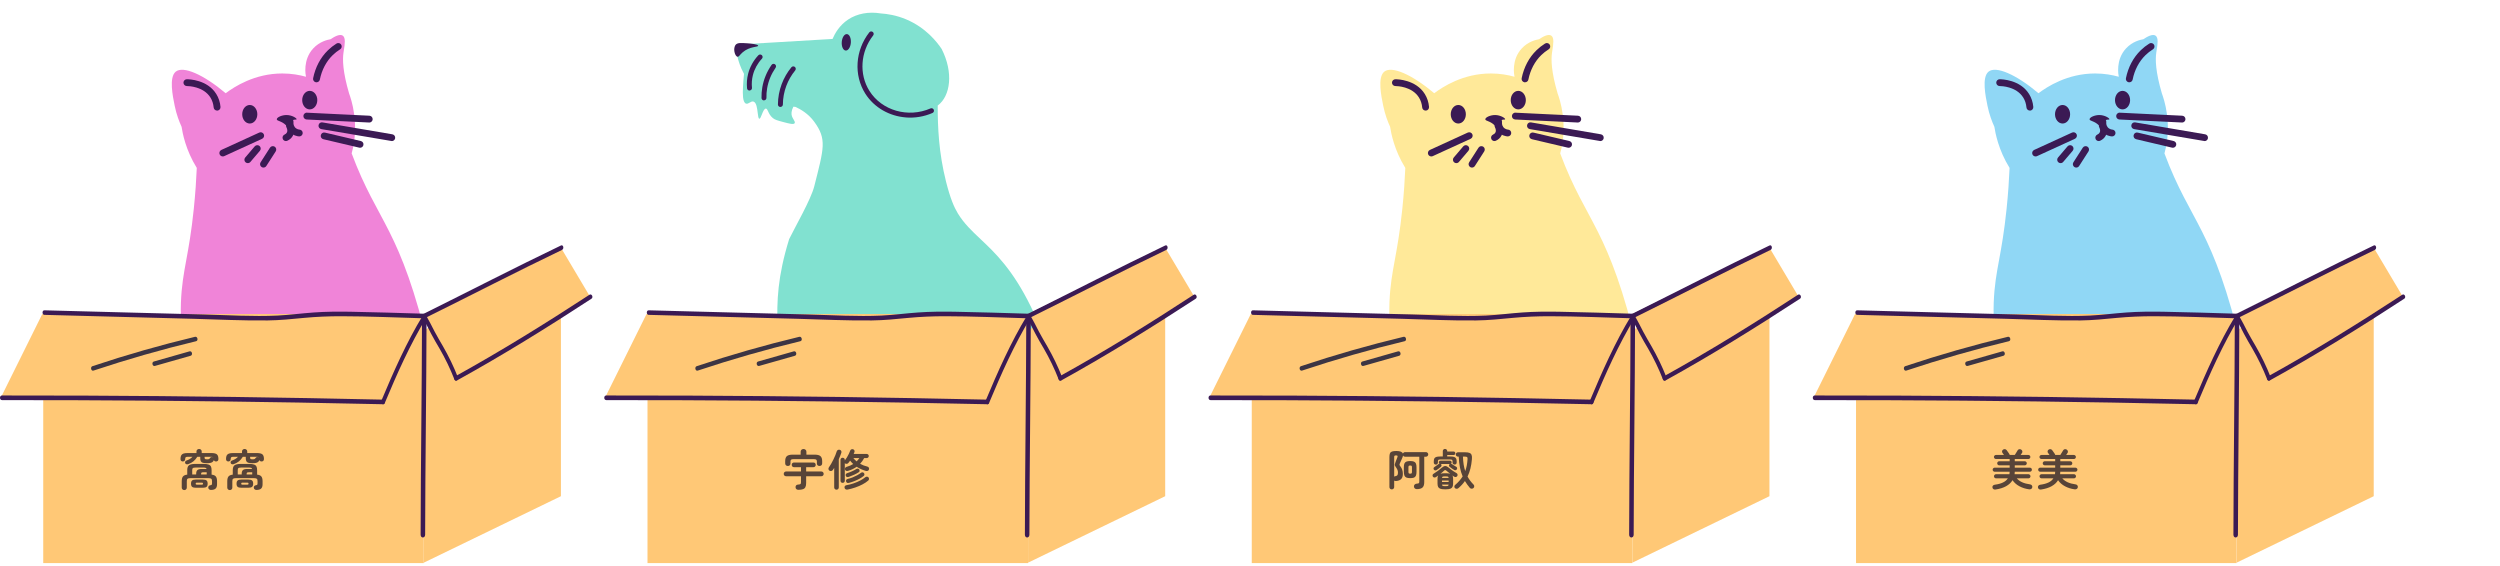 <svg width="844" height="191" viewBox="0 0 844 191" fill="none" xmlns="http://www.w3.org/2000/svg">
<path d="M95.302 24.804C85.952 24.804 79.082 29.304 76.192 31.474C68.692 25.144 61.802 22.124 59.302 24.214C57.012 26.134 58.302 32.444 58.972 35.694C59.582 38.704 60.532 41.124 61.302 42.804C61.625 44.915 62.676 50.63 66.434 56.691C66.263 60.681 65.959 65.353 65.422 70.533C64.618 78.322 63.691 83.384 62.895 87.73C62.019 92.512 61.302 96.427 61.082 102.153C60.829 108.772 61.625 112.729 62.74 118.276C63.521 122.157 64.458 126.818 65.302 133.713H144.952V118.276C135.002 76.313 127.684 75.788 118.72 51.789C121.468 41.788 118.541 33.419 117.862 31.584C115.702 24.214 115.602 20.114 115.972 17.694C116.008 17.456 116.047 17.212 116.086 16.963C116.403 14.97 116.76 12.726 115.702 12.024C114.732 11.384 112.992 12.304 111.592 13.244C110.592 13.414 107.902 14.014 105.742 16.354C102.172 20.214 103.182 25.374 103.302 25.914C101.112 25.304 98.412 24.804 95.302 24.804Z" fill="#F084D8"/>
<path d="M86.872 38.573C86.872 40.303 85.732 41.703 84.322 41.703C82.912 41.703 81.772 40.303 81.772 38.573C81.772 36.843 82.912 35.443 84.322 35.443C85.732 35.443 86.872 36.843 86.872 38.573Z" fill="#3B1A54"/>
<path d="M107.122 33.803C107.122 35.533 105.982 36.933 104.572 36.933C103.162 36.933 102.022 35.533 102.022 33.803C102.022 32.073 103.162 30.673 104.572 30.673C105.982 30.673 107.122 32.073 107.122 33.803Z" fill="#3B1A54"/>
<path d="M100.122 40.273C100.062 40.493 99.382 40.213 98.842 40.623C97.732 41.443 98.592 43.993 98.122 44.133C97.832 44.223 97.522 43.243 96.562 42.293C95.032 40.773 93.462 40.893 93.442 40.273C93.422 39.613 95.162 38.813 96.792 38.833C98.622 38.863 100.232 39.923 100.142 40.273H100.122Z" fill="#3B1A54"/>
<path d="M96.532 47.623C96.092 47.623 95.672 47.373 95.482 46.943C95.222 46.363 95.482 45.683 96.072 45.423C96.322 45.313 96.652 45.103 96.852 44.723C97.252 43.963 96.732 43.073 96.732 43.063C96.412 42.523 96.572 41.813 97.102 41.483C97.642 41.153 98.322 41.303 98.672 41.823C99.112 42.503 99.722 44.203 98.892 45.783C98.492 46.543 97.842 47.143 97.002 47.513C96.852 47.583 96.692 47.613 96.532 47.613V47.623Z" fill="#3B1A54"/>
<path d="M101.042 46.063C100.492 46.033 98.852 45.813 97.702 44.333C96.622 42.933 96.742 41.393 96.802 40.953C96.892 40.323 97.472 39.883 98.102 39.973C98.732 40.063 99.172 40.643 99.082 41.273C99.062 41.423 98.982 42.223 99.522 42.913C100.102 43.653 100.952 43.743 101.122 43.753C101.752 43.793 102.242 44.343 102.192 44.973C102.152 45.583 101.652 46.053 101.042 46.053V46.063Z" fill="#3B1A54"/>
<path d="M73.282 37.333C72.692 37.333 72.182 36.883 72.132 36.283C72.022 35.053 71.662 33.933 71.052 32.943C68.702 29.163 63.642 29.053 63.082 29.053C62.452 29.053 61.932 28.533 61.932 27.903C61.932 27.273 62.452 26.753 63.082 26.753C63.782 26.753 70.002 26.893 73.012 31.733C73.822 33.033 74.302 34.493 74.442 36.093C74.492 36.723 74.032 37.283 73.392 37.343C73.362 37.343 73.322 37.343 73.292 37.343L73.282 37.333Z" fill="#3B1A54"/>
<path d="M106.842 27.793C106.762 27.793 106.692 27.793 106.612 27.773C105.992 27.643 105.582 27.033 105.712 26.413C106.472 22.673 108.202 19.403 110.732 16.953C111.592 16.113 112.562 15.353 113.602 14.703C114.142 14.373 114.852 14.533 115.192 15.073C115.522 15.613 115.362 16.323 114.822 16.653C113.922 17.213 113.082 17.863 112.342 18.593C110.152 20.723 108.642 23.583 107.982 26.863C107.872 27.413 107.392 27.783 106.852 27.783L106.842 27.793Z" fill="#3B1A54"/>
<path d="M75.212 52.813C74.772 52.813 74.362 52.563 74.162 52.143C73.892 51.563 74.162 50.883 74.732 50.613L87.532 44.753C88.112 44.493 88.792 44.743 89.062 45.323C89.332 45.903 89.062 46.583 88.492 46.853L75.692 52.713C75.532 52.783 75.372 52.813 75.212 52.813Z" fill="#3B1A54"/>
<path d="M83.662 55.073C83.392 55.073 83.132 54.983 82.912 54.803C82.422 54.393 82.372 53.663 82.782 53.183L85.992 49.413C86.412 48.923 87.142 48.873 87.612 49.283C88.102 49.693 88.152 50.423 87.742 50.903L84.532 54.673C84.302 54.943 83.982 55.073 83.652 55.073H83.662Z" fill="#3B1A54"/>
<path d="M88.942 56.573C88.722 56.573 88.512 56.513 88.322 56.393C87.782 56.053 87.632 55.333 87.972 54.803L91.142 49.863C91.492 49.323 92.212 49.173 92.732 49.513C93.272 49.853 93.422 50.573 93.082 51.103L89.912 56.043C89.692 56.383 89.322 56.573 88.942 56.573Z" fill="#3B1A54"/>
<path d="M124.662 41.363C124.612 41.363 103.522 40.343 103.522 40.343C102.882 40.313 102.392 39.773 102.422 39.133C102.452 38.503 103.022 37.983 103.632 38.043L124.712 39.063C125.352 39.093 125.842 39.633 125.812 40.273C125.782 40.893 125.272 41.373 124.662 41.373V41.363Z" fill="#3B1A54"/>
<path d="M132.272 47.623C132.082 47.603 108.482 43.593 108.482 43.593C107.852 43.483 107.432 42.893 107.542 42.263C107.642 41.633 108.212 41.203 108.872 41.323L132.462 45.343C133.092 45.453 133.512 46.043 133.402 46.673C133.312 47.233 132.822 47.633 132.272 47.633V47.623Z" fill="#3B1A54"/>
<path d="M121.562 49.883C121.472 49.883 121.382 49.883 121.302 49.853L109.172 47.003C108.552 46.863 108.162 46.233 108.312 45.623C108.452 45.003 109.082 44.603 109.692 44.763L121.822 47.613C122.442 47.753 122.832 48.373 122.682 48.993C122.562 49.523 122.082 49.883 121.562 49.883Z" fill="#3B1A54"/>
<path d="M143.064 106.059H14.595V190.102H143.064V106.059Z" fill="#FFC876"/>
<path d="M143.077 189.956L189.369 167.517V88.994L143.077 111.433V189.956Z" fill="#FFC876"/>
<path d="M128.972 134.5H0.144L14.249 106.059H143.077L128.972 134.5Z" fill="#FFC876"/>
<path d="M143.077 106.06L153.331 127.394L199.38 100.461L189.369 83.621L143.077 106.06Z" fill="#FFC876"/>
<path d="M15.019 106.298C31.793 106.746 48.58 107.179 65.354 107.627C73.683 107.851 82.038 108.284 90.368 108.18C94.5 108.135 98.594 107.702 102.701 107.314C106.834 106.925 110.966 106.761 115.112 106.761C124.468 106.776 133.836 107.194 143.192 107.463C144.052 107.493 144.052 105.94 143.192 105.91C134.85 105.671 126.521 105.373 118.179 105.238C114.098 105.179 110.004 105.194 105.922 105.492C101.828 105.776 97.76 106.328 93.666 106.537C85.35 106.94 76.982 106.373 68.678 106.164C60.246 105.94 51.827 105.716 43.395 105.507C33.936 105.253 24.465 105.014 15.006 104.761C14.146 104.731 14.146 106.283 15.006 106.313L15.019 106.298Z" fill="#3B1A54"/>
<path d="M143.539 107.358C158.953 99.73 174.251 91.802 189.741 84.367C190.524 83.994 190.178 82.486 189.382 82.874C173.789 90.354 158.375 98.326 142.859 106.015C142.076 106.403 142.756 107.747 143.526 107.358H143.539Z" fill="#3B1A54"/>
<path d="M142.718 107.329C143.744 109.091 144.655 110.927 145.592 112.748C146.465 114.435 147.44 116.048 148.39 117.675C150.315 121.004 151.997 124.468 153.421 128.126C153.78 129.036 154.923 128.245 154.576 127.349C153.152 123.706 151.458 120.228 149.545 116.899C148.596 115.256 147.633 113.659 146.747 111.972C145.798 110.151 144.899 108.314 143.873 106.553C143.398 105.731 142.243 106.508 142.718 107.329Z" fill="#3B1A54"/>
<path d="M154.332 128.409C169.733 119.899 184.8 110.568 199.675 100.849C200.419 100.357 199.752 99.028 199.008 99.505C184.133 109.225 169.066 118.556 153.665 127.065C152.895 127.498 153.562 128.827 154.332 128.409Z" fill="#3B1A54"/>
<path d="M142.718 106.553C137.238 115.57 132.887 125.423 128.729 135.322C128.356 136.217 129.499 137.009 129.884 136.098C134.029 126.2 138.393 116.346 143.873 107.329C144.373 106.508 143.218 105.731 142.718 106.553Z" fill="#3B1A54"/>
<path d="M0.645 135.082C17.355 135.068 34.065 135.127 50.775 135.262C67.484 135.396 84.194 135.62 100.904 135.904C110.363 136.068 119.834 136.262 129.293 136.471C130.153 136.486 130.153 134.933 129.293 134.918C112.583 134.545 95.873 134.231 79.163 134.008C62.454 133.784 45.744 133.634 29.034 133.56C19.575 133.515 10.104 133.5 0.645 133.515C-0.215 133.515 -0.215 135.068 0.645 135.068V135.082Z" fill="#3B1A54"/>
<path d="M31.575 125.11C43.01 121.303 54.548 117.988 66.201 115.197C67.035 115.003 66.689 113.495 65.842 113.704C54.201 116.495 42.651 119.795 31.216 123.617C30.394 123.886 30.741 125.393 31.575 125.11Z" fill="#3C3544"/>
<path d="M52.289 123.542C56.306 122.393 60.336 121.258 64.353 120.108C65.187 119.869 64.828 118.377 63.994 118.615C59.977 119.765 55.947 120.9 51.93 122.049C51.096 122.288 51.455 123.781 52.289 123.542Z" fill="#3C3544"/>
<path d="M142.471 107.416C142.426 131.77 142.044 156.124 142 180.496C142 181.776 143.529 181.776 143.529 180.496C143.574 156.143 143.956 131.789 144 107.416C144 106.136 142.471 106.136 142.471 107.416Z" fill="#3B1A54"/>
<path d="M62.211 165.45C61.979 165.45 61.776 165.373 61.602 165.218C61.438 165.064 61.355 164.856 61.355 164.595V162.478C61.355 161.762 61.486 161.231 61.747 160.883C62.018 160.535 62.506 160.317 63.212 160.23V158.722C63.212 157.92 63.414 157.369 63.821 157.069C64.227 156.77 64.918 156.62 65.894 156.62H68.751C69.447 156.62 69.988 156.687 70.374 156.823C70.771 156.948 71.046 157.166 71.201 157.475C71.356 157.775 71.433 158.191 71.433 158.722V160.23C72.148 160.317 72.632 160.535 72.883 160.883C73.144 161.231 73.275 161.762 73.275 162.478V163.464C73.275 164.16 73.105 164.658 72.767 164.957C72.429 165.257 71.902 165.407 71.186 165.407C70.954 165.407 70.756 165.334 70.592 165.189C70.428 165.054 70.336 164.88 70.317 164.667C70.297 164.455 70.35 164.266 70.476 164.102C70.602 163.947 70.771 163.855 70.984 163.826C71.235 163.788 71.394 163.73 71.462 163.652C71.539 163.565 71.578 163.391 71.578 163.13V162.463C71.578 162.038 71.491 161.758 71.317 161.622C71.153 161.487 70.814 161.419 70.302 161.419H64.343C63.83 161.419 63.487 161.487 63.313 161.622C63.149 161.758 63.066 162.038 63.066 162.463V164.595C63.066 164.856 62.984 165.064 62.82 165.218C62.656 165.373 62.453 165.45 62.211 165.45ZM63.559 156.692C63.366 156.76 63.168 156.774 62.965 156.736C62.762 156.697 62.617 156.576 62.53 156.373C62.453 156.19 62.453 156.011 62.53 155.837C62.607 155.663 62.752 155.542 62.965 155.474C63.381 155.32 63.753 155.146 64.082 154.952C64.42 154.749 64.719 154.503 64.981 154.213H63.356C63.028 154.213 62.806 154.266 62.69 154.372C62.574 154.479 62.516 154.701 62.516 155.039C62.516 155.252 62.438 155.431 62.283 155.576C62.129 155.721 61.94 155.793 61.718 155.793C61.505 155.793 61.322 155.726 61.167 155.59C61.012 155.445 60.935 155.242 60.935 154.981C60.935 154.469 61.008 154.068 61.153 153.778C61.307 153.478 61.554 153.265 61.892 153.14C62.24 153.014 62.704 152.951 63.284 152.951H66.329V152.415C66.329 152.154 66.416 151.951 66.59 151.806C66.764 151.651 66.972 151.574 67.213 151.574C67.465 151.574 67.673 151.651 67.837 151.806C68.011 151.951 68.098 152.154 68.098 152.415V152.951H71.375C72.255 152.951 72.868 153.096 73.216 153.386C73.564 153.676 73.739 154.208 73.739 154.981C73.739 155.242 73.661 155.445 73.507 155.59C73.352 155.726 73.163 155.793 72.941 155.793C72.574 155.793 72.327 155.634 72.201 155.315V155.344C72.105 155.576 71.969 155.769 71.796 155.924C71.621 156.078 71.38 156.194 71.07 156.272C70.761 156.339 70.341 156.373 69.809 156.373C69.229 156.373 68.779 156.325 68.46 156.228C68.141 156.122 67.919 155.948 67.793 155.706C67.668 155.465 67.605 155.126 67.605 154.691V154.213H66.605C66.218 154.841 65.788 155.349 65.314 155.735C64.85 156.112 64.265 156.431 63.559 156.692ZM66.112 164.667C65.512 164.667 65.092 164.561 64.85 164.348C64.608 164.145 64.487 163.792 64.487 163.29C64.487 162.777 64.608 162.42 64.85 162.217C65.092 162.004 65.512 161.898 66.112 161.898H68.475C69.074 161.898 69.495 162.004 69.737 162.217C69.978 162.42 70.099 162.777 70.099 163.29C70.099 163.792 69.978 164.145 69.737 164.348C69.495 164.561 69.074 164.667 68.475 164.667H66.112ZM64.894 160.187H66.228V159.955C66.228 159.355 66.368 158.935 66.648 158.693C66.928 158.452 67.397 158.331 68.055 158.331H69.737C69.688 158.128 69.577 157.997 69.403 157.939C69.229 157.872 68.944 157.838 68.547 157.838H66.126C65.788 157.838 65.527 157.862 65.343 157.91C65.169 157.959 65.048 158.055 64.981 158.2C64.922 158.336 64.894 158.543 64.894 158.824V160.187ZM66.546 163.623H68.055C68.238 163.623 68.364 163.599 68.431 163.551C68.499 163.502 68.533 163.415 68.533 163.29C68.533 163.154 68.499 163.063 68.431 163.014C68.364 162.966 68.238 162.942 68.055 162.942H66.546C66.363 162.942 66.237 162.966 66.169 163.014C66.102 163.063 66.068 163.154 66.068 163.29C66.068 163.415 66.102 163.502 66.169 163.551C66.237 163.599 66.363 163.623 66.546 163.623ZM69.969 155.068C70.249 155.068 70.452 155.034 70.578 154.967C70.713 154.899 70.829 154.778 70.925 154.604C71.022 154.44 71.167 154.343 71.361 154.314C71.564 154.276 71.742 154.295 71.897 154.372C71.926 154.382 71.955 154.396 71.984 154.416C72.013 154.435 72.037 154.454 72.056 154.474C71.95 154.3 71.699 154.213 71.302 154.213H69.07V154.503C69.07 154.744 69.127 154.899 69.243 154.967C69.369 155.034 69.611 155.068 69.969 155.068ZM67.895 160.187H69.78V159.447H68.606C68.306 159.447 68.112 159.486 68.025 159.563C67.939 159.631 67.895 159.795 67.895 160.056V160.187ZM77.581 165.45C77.349 165.45 77.146 165.373 76.972 165.218C76.808 165.064 76.725 164.856 76.725 164.595V162.478C76.725 161.762 76.856 161.231 77.117 160.883C77.388 160.535 77.876 160.317 78.582 160.23V158.722C78.582 157.92 78.784 157.369 79.191 157.069C79.597 156.77 80.288 156.62 81.264 156.62H84.121C84.817 156.62 85.358 156.687 85.745 156.823C86.141 156.948 86.416 157.166 86.571 157.475C86.726 157.775 86.803 158.191 86.803 158.722V160.23C87.518 160.317 88.002 160.535 88.253 160.883C88.514 161.231 88.644 161.762 88.644 162.478V163.464C88.644 164.16 88.475 164.658 88.137 164.957C87.799 165.257 87.272 165.407 86.556 165.407C86.325 165.407 86.126 165.334 85.962 165.189C85.798 165.054 85.706 164.88 85.686 164.667C85.667 164.455 85.72 164.266 85.846 164.102C85.972 163.947 86.141 163.855 86.353 163.826C86.605 163.788 86.764 163.73 86.832 163.652C86.909 163.565 86.948 163.391 86.948 163.13V162.463C86.948 162.038 86.861 161.758 86.687 161.622C86.523 161.487 86.184 161.419 85.672 161.419H79.713C79.2 161.419 78.857 161.487 78.683 161.622C78.519 161.758 78.436 162.038 78.436 162.463V164.595C78.436 164.856 78.354 165.064 78.19 165.218C78.026 165.373 77.823 165.45 77.581 165.45ZM78.93 156.692C78.736 156.76 78.538 156.774 78.335 156.736C78.132 156.697 77.987 156.576 77.9 156.373C77.823 156.19 77.823 156.011 77.9 155.837C77.977 155.663 78.122 155.542 78.335 155.474C78.751 155.32 79.123 155.146 79.451 154.952C79.79 154.749 80.09 154.503 80.35 154.213H78.727C78.398 154.213 78.175 154.266 78.059 154.372C77.944 154.479 77.885 154.701 77.885 155.039C77.885 155.252 77.808 155.431 77.653 155.576C77.499 155.721 77.31 155.793 77.088 155.793C76.875 155.793 76.692 155.726 76.537 155.59C76.382 155.445 76.305 155.242 76.305 154.981C76.305 154.469 76.377 154.068 76.522 153.778C76.677 153.478 76.924 153.265 77.262 153.14C77.61 153.014 78.074 152.951 78.654 152.951H81.699V152.415C81.699 152.154 81.786 151.951 81.96 151.806C82.134 151.651 82.342 151.574 82.584 151.574C82.835 151.574 83.043 151.651 83.207 151.806C83.381 151.951 83.468 152.154 83.468 152.415V152.951H86.745C87.625 152.951 88.239 153.096 88.587 153.386C88.934 153.676 89.109 154.208 89.109 154.981C89.109 155.242 89.031 155.445 88.876 155.59C88.722 155.726 88.533 155.793 88.311 155.793C87.944 155.793 87.697 155.634 87.572 155.315V155.344C87.475 155.576 87.34 155.769 87.165 155.924C86.992 156.078 86.75 156.194 86.441 156.272C86.131 156.339 85.711 156.373 85.179 156.373C84.599 156.373 84.15 156.325 83.831 156.228C83.511 156.122 83.289 155.948 83.163 155.706C83.038 155.465 82.975 155.126 82.975 154.691V154.213H81.975C81.588 154.841 81.158 155.349 80.684 155.735C80.22 156.112 79.635 156.431 78.93 156.692ZM81.481 164.667C80.882 164.667 80.462 164.561 80.22 164.348C79.978 164.145 79.858 163.792 79.858 163.29C79.858 162.777 79.978 162.42 80.22 162.217C80.462 162.004 80.882 161.898 81.481 161.898H83.845C84.444 161.898 84.865 162.004 85.106 162.217C85.348 162.42 85.469 162.777 85.469 163.29C85.469 163.792 85.348 164.145 85.106 164.348C84.865 164.561 84.444 164.667 83.845 164.667H81.481ZM80.263 160.187H81.597V159.955C81.597 159.355 81.738 158.935 82.018 158.693C82.298 158.452 82.767 158.331 83.424 158.331H85.106C85.058 158.128 84.947 157.997 84.773 157.939C84.599 157.872 84.314 157.838 83.918 157.838H81.496C81.158 157.838 80.897 157.862 80.713 157.91C80.539 157.959 80.418 158.055 80.35 158.2C80.293 158.336 80.263 158.543 80.263 158.824V160.187ZM81.916 163.623H83.424C83.608 163.623 83.734 163.599 83.802 163.551C83.869 163.502 83.903 163.415 83.903 163.29C83.903 163.154 83.869 163.063 83.802 163.014C83.734 162.966 83.608 162.942 83.424 162.942H81.916C81.733 162.942 81.607 162.966 81.54 163.014C81.472 163.063 81.438 163.154 81.438 163.29C81.438 163.415 81.472 163.502 81.54 163.551C81.607 163.599 81.733 163.623 81.916 163.623ZM85.338 155.068C85.619 155.068 85.822 155.034 85.948 154.967C86.083 154.899 86.199 154.778 86.296 154.604C86.392 154.44 86.537 154.343 86.731 154.314C86.933 154.276 87.112 154.295 87.267 154.372C87.296 154.382 87.325 154.396 87.354 154.416C87.383 154.435 87.407 154.454 87.427 154.474C87.32 154.3 87.069 154.213 86.672 154.213H84.439V154.503C84.439 154.744 84.498 154.899 84.614 154.967C84.739 155.034 84.981 155.068 85.338 155.068ZM83.265 160.187H85.15V159.447H83.975C83.676 159.447 83.483 159.486 83.395 159.563C83.308 159.631 83.265 159.795 83.265 160.056V160.187Z" fill="#584438"/>
<path d="M248.399 15.091C248.449 16.306 248.712 20.483 251.174 24.939C250.987 26.751 250.881 28.347 250.82 29.699C250.734 31.557 250.667 34.541 251.839 34.976C252.264 35.13 252.672 34.888 253.085 34.643C253.504 34.394 253.929 34.142 254.385 34.293C255.38 34.624 255.614 36.565 255.8 38.108C255.928 39.167 256.033 40.039 256.346 40.074C256.63 40.105 256.898 39.425 257.199 38.664C257.571 37.723 257.992 36.659 258.549 36.66C258.887 36.661 259.062 37.045 259.311 37.592C259.608 38.243 260.01 39.125 260.918 39.867C261.629 40.449 262.561 40.699 264.425 41.199L264.45 41.205C266.465 41.743 267.906 42.127 268.27 41.598C268.48 41.292 268.216 40.849 267.903 40.323C267.708 39.995 267.493 39.633 267.362 39.253C267.094 38.468 267.128 37.428 267.838 36.02C268.121 36.053 268.356 36.074 268.538 36.089C270.25 36.868 272.883 38.353 274.893 41.113C279.166 46.992 278.187 49.917 274.893 62.898C273.759 67.367 268.538 76.398 266.421 80.715C262.5 93.398 262.207 101.664 262.5 110.398C262.658 115.211 267.311 121.402 268.435 125.66L357.146 132.191C355.616 122.971 352.889 113.514 348.127 103.739C341.91 90.982 335.971 85.384 331.02 80.715C328.07 77.935 325.471 75.484 323.371 72.048C322.115 69.989 320.824 67.028 319.374 61.292C316.916 51.533 316.567 42.944 316.571 35.634C320.889 32.439 321.968 24.482 317.897 16.522C316.341 14.202 312.593 9.341 305.914 6.535C302.614 5.148 299.588 4.679 297.354 4.532C293.339 3.871 289.426 4.542 286.321 6.601C283.377 8.561 281.838 11.321 281.065 13.15L277.639 13.352C267.894 13.927 258.144 14.502 248.399 15.084L248.399 15.091Z" fill="#81E1D0"/>
<path d="M248.399 15.091C247.339 16.282 248.076 18.977 248.963 19.159C249.456 19.26 249.728 18.518 250.735 17.649C253.105 15.611 255.969 15.938 255.955 15.429C255.94 14.949 253.362 14.687 252.185 14.608C250.062 14.473 248.993 14.409 248.392 15.09L248.399 15.091Z" fill="#3B1A54"/>
<path d="M263.407 36.11C263.921 36.119 264.297 35.748 264.302 35.284C264.315 33.137 264.703 31.018 265.453 29.006C266.166 27.107 267.174 25.338 268.466 23.765C268.753 23.409 268.705 22.883 268.349 22.596C267.993 22.301 267.467 22.357 267.172 22.712C265.769 24.422 264.663 26.343 263.886 28.426C263.071 30.623 262.647 32.928 262.627 35.277C262.623 35.719 262.966 36.085 263.399 36.117L263.407 36.11Z" fill="#3B1A54"/>
<path d="M257.853 33.895C258.398 33.884 258.76 33.505 258.75 33.047C258.722 31.942 258.804 30.838 258.992 29.756C259.419 27.307 260.381 24.991 261.843 22.864C262.103 22.484 262.011 21.962 261.631 21.702C261.258 21.442 260.737 21.534 260.476 21.914C258.869 24.241 257.818 26.782 257.351 29.476C257.148 30.665 257.059 31.878 257.085 33.091C257.097 33.52 257.434 33.871 257.853 33.902L257.853 33.895Z" fill="#3B1A54"/>
<path d="M252.968 30.575C253.574 30.526 253.909 30.122 253.863 29.662C253.716 28.2 253.823 26.75 254.18 25.347C254.701 23.303 255.756 21.385 257.236 19.804C257.551 19.472 257.532 18.941 257.193 18.625C256.86 18.311 256.329 18.33 256.015 18.662C254.345 20.447 253.148 22.615 252.564 24.93C252.164 26.519 252.044 28.157 252.204 29.823C252.246 30.232 252.579 30.539 252.969 30.568L252.968 30.575Z" fill="#3B1A54"/>
<path d="M305.891 39.659C308.857 39.877 311.925 39.399 314.811 38.139C315.231 37.952 315.426 37.466 315.24 37.039C315.054 36.612 314.56 36.423 314.148 36.603C306.585 39.891 297.718 37.352 293.528 30.703C289.962 25.043 290.466 17.506 294.785 11.954C295.066 11.591 295.003 11.064 294.639 10.783C294.283 10.503 293.749 10.558 293.468 10.929C288.716 17.036 288.17 25.339 292.113 31.593C295.135 36.378 300.336 39.242 305.892 39.652L305.891 39.659Z" fill="#3B1A54"/>
<path d="M285.507 17.068C284.658 17.006 284.062 15.711 284.175 14.177C284.288 12.643 285.067 11.45 285.916 11.512C286.765 11.575 287.361 12.869 287.248 14.403C287.136 15.938 286.356 17.131 285.507 17.068Z" fill="#3B1A54"/>
<path d="M347.064 106.059H218.595V190.102H347.064V106.059Z" fill="#FFC876"/>
<path d="M347.077 189.956L393.369 167.517V88.994L347.077 111.433V189.956Z" fill="#FFC876"/>
<path d="M332.972 134.5H204.144L218.249 106.059H347.077L332.972 134.5Z" fill="#FFC876"/>
<path d="M347.077 106.06L357.331 127.394L403.38 100.461L393.369 83.621L347.077 106.06Z" fill="#FFC876"/>
<path d="M219.019 106.298C235.793 106.746 252.58 107.179 269.354 107.627C277.683 107.851 286.038 108.284 294.368 108.18C298.5 108.135 302.594 107.702 306.701 107.314C310.834 106.925 314.966 106.761 319.112 106.761C328.468 106.776 337.836 107.194 347.192 107.463C348.052 107.493 348.052 105.94 347.192 105.91C338.85 105.671 330.521 105.373 322.179 105.238C318.098 105.179 314.004 105.194 309.922 105.492C305.828 105.776 301.76 106.328 297.666 106.537C289.35 106.94 280.982 106.373 272.678 106.164C264.246 105.94 255.827 105.716 247.395 105.507C237.936 105.253 228.465 105.014 219.006 104.761C218.146 104.731 218.146 106.283 219.006 106.313L219.019 106.298Z" fill="#3B1A54"/>
<path d="M347.539 107.358C362.953 99.73 378.251 91.802 393.741 84.367C394.524 83.994 394.178 82.486 393.382 82.874C377.789 90.354 362.375 98.326 346.859 106.015C346.076 106.403 346.756 107.747 347.526 107.358H347.539Z" fill="#3B1A54"/>
<path d="M346.718 107.329C347.744 109.091 348.655 110.927 349.592 112.748C350.465 114.435 351.44 116.048 352.39 117.675C354.315 121.004 355.997 124.468 357.421 128.126C357.78 129.036 358.923 128.245 358.576 127.349C357.152 123.706 355.458 120.228 353.545 116.899C352.596 115.256 351.633 113.659 350.747 111.972C349.798 110.151 348.899 108.314 347.873 106.553C347.398 105.731 346.243 106.508 346.718 107.329Z" fill="#3B1A54"/>
<path d="M358.332 128.409C373.733 119.899 388.8 110.568 403.675 100.849C404.419 100.357 403.752 99.028 403.008 99.505C388.133 109.225 373.066 118.556 357.665 127.065C356.895 127.498 357.562 128.827 358.332 128.409Z" fill="#3B1A54"/>
<path d="M346.718 106.553C341.238 115.57 336.887 125.423 332.729 135.322C332.356 136.217 333.499 137.009 333.884 136.098C338.029 126.2 342.393 116.346 347.873 107.329C348.373 106.508 347.218 105.731 346.718 106.553Z" fill="#3B1A54"/>
<path d="M204.645 135.082C221.355 135.068 238.065 135.127 254.775 135.262C271.485 135.396 288.194 135.62 304.904 135.904C314.363 136.068 323.834 136.262 333.293 136.471C334.153 136.486 334.153 134.933 333.293 134.918C316.583 134.545 299.873 134.231 283.163 134.008C266.454 133.784 249.744 133.634 233.034 133.56C223.575 133.515 214.104 133.5 204.645 133.515C203.785 133.515 203.785 135.068 204.645 135.068V135.082Z" fill="#3B1A54"/>
<path d="M235.575 125.11C247.01 121.303 258.548 117.988 270.201 115.197C271.035 115.003 270.689 113.495 269.842 113.704C258.201 116.495 246.651 119.795 235.216 123.617C234.394 123.886 234.741 125.393 235.575 125.11Z" fill="#3C3544"/>
<path d="M256.289 123.542C260.306 122.393 264.336 121.258 268.353 120.108C269.187 119.869 268.828 118.377 267.994 118.615C263.977 119.765 259.947 120.9 255.93 122.049C255.096 122.288 255.455 123.781 256.289 123.542Z" fill="#3C3544"/>
<path d="M346.471 107.416C346.426 131.77 346.044 156.124 346 180.496C346 181.776 347.529 181.776 347.529 180.496C347.574 156.143 347.956 131.789 348 107.416C348 106.136 346.471 106.136 346.471 107.416Z" fill="#3B1A54"/>
<path d="M269.531 165.363C269.241 165.363 269.009 165.281 268.835 165.117C268.671 164.962 268.584 164.749 268.574 164.478C268.565 164.237 268.632 164.034 268.777 163.869C268.922 163.695 269.14 163.604 269.43 163.594C269.855 163.565 270.126 163.502 270.242 163.405C270.358 163.299 270.416 163.082 270.416 162.753V160.781H265.399C265.157 160.781 264.959 160.704 264.804 160.549C264.659 160.385 264.587 160.196 264.587 159.983C264.587 159.761 264.659 159.573 264.804 159.418C264.959 159.254 265.157 159.171 265.399 159.171H270.416V157.721H268.067C267.825 157.721 267.632 157.644 267.487 157.489C267.352 157.335 267.284 157.151 267.284 156.938C267.284 156.716 267.352 156.528 267.487 156.373C267.632 156.218 267.825 156.141 268.067 156.141H274.607C274.848 156.141 275.037 156.218 275.172 156.373C275.317 156.528 275.389 156.716 275.389 156.938C275.389 157.151 275.317 157.335 275.172 157.489C275.037 157.644 274.848 157.721 274.607 157.721H272.156V159.171H277.26C277.511 159.171 277.71 159.254 277.855 159.418C277.999 159.573 278.072 159.761 278.072 159.983C278.072 160.196 277.999 160.385 277.855 160.549C277.71 160.704 277.511 160.781 277.26 160.781H272.156V163.057C272.156 163.647 272.074 164.106 271.909 164.435C271.755 164.773 271.484 165.01 271.097 165.146C270.72 165.291 270.198 165.363 269.531 165.363ZM265.979 157.315C265.728 157.315 265.515 157.238 265.341 157.083C265.167 156.929 265.08 156.716 265.08 156.445V155.691C265.08 154.889 265.268 154.324 265.645 153.995C266.032 153.657 266.694 153.487 267.632 153.487H270.3V152.516C270.3 152.226 270.392 151.999 270.576 151.834C270.769 151.67 271.001 151.588 271.271 151.588C271.542 151.588 271.769 151.67 271.953 151.834C272.146 151.999 272.243 152.226 272.243 152.516V153.487H275.013C275.95 153.487 276.608 153.657 276.985 153.995C277.371 154.324 277.565 154.889 277.565 155.691V156.445C277.565 156.716 277.478 156.929 277.304 157.083C277.13 157.238 276.917 157.315 276.665 157.315C276.424 157.315 276.216 157.248 276.042 157.112C275.868 156.967 275.781 156.76 275.781 156.489V155.778C275.781 155.498 275.709 155.3 275.564 155.184C275.419 155.068 275.162 155.01 274.795 155.01H267.849C267.482 155.01 267.226 155.068 267.081 155.184C266.936 155.3 266.863 155.498 266.863 155.778V156.489C266.863 156.76 266.776 156.967 266.602 157.112C266.438 157.248 266.23 157.315 265.979 157.315ZM284.481 163.014C284.278 163.014 284.104 162.951 283.959 162.825C283.824 162.69 283.756 162.511 283.756 162.289V155.256C283.756 155.034 283.824 154.86 283.959 154.734C284.104 154.599 284.278 154.531 284.481 154.531C284.674 154.531 284.843 154.599 284.988 154.734C285.133 154.86 285.206 155.034 285.206 155.256V155.459C285.438 155.169 285.675 154.826 285.916 154.43C286.158 154.024 286.38 153.613 286.583 153.197C286.786 152.782 286.941 152.414 287.047 152.095C287.115 151.902 287.25 151.767 287.453 151.689C287.656 151.612 287.85 151.612 288.034 151.689C288.227 151.757 288.362 151.878 288.44 152.052C288.527 152.216 288.536 152.395 288.468 152.588C288.43 152.695 288.386 152.806 288.338 152.922C288.29 153.028 288.241 153.139 288.193 153.255H292.601C292.794 153.255 292.959 153.323 293.094 153.458C293.229 153.594 293.297 153.758 293.297 153.951C293.297 154.145 293.229 154.309 293.094 154.444C292.959 154.58 292.794 154.647 292.601 154.647H291.745C291.359 155.372 290.9 156.015 290.368 156.576C291.132 157.001 291.949 157.315 292.819 157.518C293.041 157.576 293.205 157.697 293.311 157.881C293.418 158.055 293.437 158.253 293.369 158.475C293.302 158.717 293.162 158.877 292.949 158.954C292.736 159.031 292.514 159.036 292.282 158.968C291.741 158.814 291.209 158.62 290.687 158.388C290.175 158.156 289.687 157.886 289.222 157.576C288.816 157.866 288.372 158.127 287.888 158.359C287.415 158.591 286.898 158.79 286.337 158.954C286.086 159.022 285.868 159.026 285.684 158.968C285.501 158.901 285.37 158.765 285.293 158.562C285.225 158.359 285.235 158.166 285.322 157.982C285.419 157.799 285.593 157.673 285.844 157.605C286.269 157.489 286.666 157.349 287.033 157.185C287.4 157.021 287.739 156.842 288.048 156.648C287.661 156.3 287.308 155.919 286.989 155.503C286.893 155.648 286.796 155.788 286.7 155.923C286.603 156.059 286.506 156.18 286.409 156.286C286.284 156.45 286.115 156.552 285.902 156.59C285.689 156.629 285.496 156.59 285.322 156.474C285.303 156.455 285.283 156.436 285.264 156.416C285.245 156.397 285.225 156.373 285.206 156.344V162.289C285.206 162.511 285.133 162.69 284.988 162.825C284.843 162.951 284.674 163.014 284.481 163.014ZM282.407 165.32C282.195 165.32 282.011 165.247 281.856 165.102C281.702 164.967 281.624 164.783 281.624 164.551V157.953C281.547 158.079 281.47 158.205 281.392 158.33C281.315 158.446 281.238 158.558 281.16 158.664C281.035 158.848 280.856 158.964 280.624 159.012C280.402 159.051 280.194 159.007 280 158.881C279.836 158.765 279.735 158.601 279.696 158.388C279.657 158.166 279.701 157.968 279.826 157.794C280.078 157.456 280.334 157.054 280.595 156.59C280.866 156.117 281.122 155.629 281.363 155.126C281.615 154.614 281.837 154.121 282.03 153.647C282.224 153.164 282.374 152.743 282.48 152.385C282.548 152.163 282.683 152.004 282.886 151.907C283.089 151.801 283.297 151.781 283.509 151.849C283.732 151.907 283.891 152.033 283.988 152.226C284.094 152.41 284.114 152.613 284.046 152.835C283.94 153.164 283.809 153.516 283.654 153.893C283.509 154.261 283.35 154.638 283.176 155.024V164.551C283.176 164.783 283.099 164.967 282.944 165.102C282.799 165.247 282.62 165.32 282.407 165.32ZM286.148 165.276C285.887 165.315 285.66 165.286 285.467 165.189C285.283 165.092 285.167 164.918 285.119 164.667C285.071 164.445 285.109 164.251 285.235 164.087C285.37 163.923 285.564 163.821 285.815 163.782C286.588 163.657 287.366 163.459 288.149 163.188C288.942 162.917 289.687 162.603 290.383 162.245C291.078 161.878 291.663 161.496 292.137 161.1C292.301 160.965 292.49 160.907 292.702 160.926C292.925 160.936 293.099 161.023 293.224 161.187C293.341 161.342 293.389 161.52 293.369 161.723C293.36 161.926 293.278 162.096 293.123 162.231C292.591 162.695 291.949 163.125 291.195 163.522C290.45 163.918 289.643 164.266 288.773 164.566C287.903 164.865 287.028 165.102 286.148 165.276ZM286.641 163.014C286.11 163.149 285.776 162.995 285.641 162.55C285.573 162.347 285.593 162.163 285.699 161.999C285.815 161.835 285.979 161.728 286.192 161.68C286.714 161.564 287.25 161.4 287.801 161.187C288.352 160.965 288.879 160.718 289.382 160.447C289.885 160.167 290.315 159.892 290.672 159.621C290.837 159.486 291.016 159.432 291.209 159.461C291.412 159.481 291.567 159.568 291.673 159.722C291.808 159.896 291.861 160.075 291.832 160.259C291.804 160.443 291.712 160.592 291.557 160.708C291.17 161.018 290.706 161.322 290.165 161.622C289.633 161.912 289.063 162.178 288.454 162.419C287.845 162.661 287.241 162.859 286.641 163.014ZM286.554 160.998C286.322 161.066 286.11 161.076 285.916 161.027C285.733 160.969 285.602 160.824 285.525 160.592C285.457 160.37 285.477 160.186 285.583 160.041C285.689 159.887 285.834 159.78 286.018 159.722C286.53 159.568 287.067 159.365 287.627 159.113C288.198 158.862 288.686 158.601 289.092 158.33C289.285 158.214 289.474 158.176 289.658 158.214C289.851 158.253 289.996 158.355 290.092 158.519C290.189 158.683 290.223 158.852 290.194 159.026C290.165 159.191 290.068 159.326 289.904 159.432C289.459 159.722 288.933 160.008 288.323 160.288C287.714 160.568 287.125 160.805 286.554 160.998ZM289.194 155.764C289.368 155.59 289.532 155.411 289.686 155.227C289.841 155.034 289.986 154.841 290.122 154.647H288.091C288.401 155.044 288.768 155.416 289.194 155.764Z" fill="#584438"/>
<path d="M503.302 24.804C493.952 24.804 487.082 29.304 484.192 31.474C476.692 25.144 469.802 22.124 467.302 24.214C465.012 26.134 466.302 32.444 466.972 35.694C467.582 38.704 468.532 41.124 469.302 42.804C469.625 44.915 470.676 50.63 474.434 56.691C474.263 60.681 473.959 65.353 473.422 70.533C472.618 78.322 471.691 83.384 470.895 87.73C470.019 92.512 469.302 96.427 469.082 102.153C468.829 108.772 469.625 112.729 470.741 118.276C471.521 122.157 472.458 126.818 473.302 133.713H552.952V118.276C543.002 76.313 535.684 75.788 526.72 51.789C529.468 41.788 526.541 33.419 525.862 31.584C523.702 24.214 523.602 20.114 523.972 17.694C524.008 17.456 524.047 17.212 524.086 16.963C524.403 14.97 524.76 12.726 523.702 12.024C522.732 11.384 520.992 12.304 519.592 13.244C518.592 13.414 515.902 14.014 513.742 16.354C510.172 20.214 511.182 25.374 511.302 25.914C509.112 25.304 506.412 24.804 503.302 24.804Z" fill="#FFE999"/>
<path d="M494.872 38.573C494.872 40.303 493.732 41.703 492.322 41.703C490.912 41.703 489.772 40.303 489.772 38.573C489.772 36.843 490.912 35.443 492.322 35.443C493.732 35.443 494.872 36.843 494.872 38.573Z" fill="#3B1A54"/>
<path d="M515.122 33.803C515.122 35.533 513.982 36.933 512.572 36.933C511.162 36.933 510.022 35.533 510.022 33.803C510.022 32.073 511.162 30.673 512.572 30.673C513.982 30.673 515.122 32.073 515.122 33.803Z" fill="#3B1A54"/>
<path d="M508.122 40.273C508.062 40.493 507.382 40.213 506.842 40.623C505.732 41.443 506.592 43.993 506.122 44.133C505.832 44.223 505.522 43.243 504.562 42.293C503.032 40.773 501.462 40.893 501.442 40.273C501.422 39.613 503.162 38.813 504.792 38.833C506.622 38.863 508.232 39.923 508.142 40.273H508.122Z" fill="#3B1A54"/>
<path d="M504.532 47.623C504.092 47.623 503.672 47.373 503.482 46.943C503.222 46.363 503.482 45.683 504.072 45.423C504.322 45.313 504.652 45.103 504.852 44.723C505.252 43.963 504.732 43.073 504.732 43.063C504.412 42.523 504.572 41.813 505.102 41.483C505.642 41.153 506.322 41.303 506.672 41.823C507.112 42.503 507.722 44.203 506.892 45.783C506.492 46.543 505.842 47.143 505.002 47.513C504.852 47.583 504.692 47.613 504.532 47.613V47.623Z" fill="#3B1A54"/>
<path d="M509.042 46.063C508.492 46.033 506.852 45.813 505.702 44.333C504.622 42.933 504.742 41.393 504.802 40.953C504.892 40.323 505.472 39.883 506.102 39.973C506.732 40.063 507.172 40.643 507.082 41.273C507.062 41.423 506.982 42.223 507.522 42.913C508.102 43.653 508.952 43.743 509.122 43.753C509.752 43.793 510.242 44.343 510.192 44.973C510.152 45.583 509.652 46.053 509.042 46.053V46.063Z" fill="#3B1A54"/>
<path d="M481.282 37.333C480.692 37.333 480.182 36.883 480.132 36.283C480.022 35.053 479.662 33.933 479.052 32.943C476.702 29.163 471.642 29.053 471.082 29.053C470.452 29.053 469.932 28.533 469.932 27.903C469.932 27.273 470.452 26.753 471.082 26.753C471.782 26.753 478.002 26.893 481.012 31.733C481.822 33.033 482.302 34.493 482.442 36.093C482.492 36.723 482.032 37.283 481.392 37.343C481.362 37.343 481.322 37.343 481.292 37.343L481.282 37.333Z" fill="#3B1A54"/>
<path d="M514.842 27.793C514.762 27.793 514.692 27.793 514.612 27.773C513.992 27.643 513.582 27.033 513.712 26.413C514.472 22.673 516.202 19.403 518.732 16.953C519.592 16.113 520.562 15.353 521.602 14.703C522.142 14.373 522.852 14.533 523.192 15.073C523.522 15.613 523.362 16.323 522.822 16.653C521.922 17.213 521.082 17.863 520.342 18.593C518.152 20.723 516.642 23.583 515.982 26.863C515.872 27.413 515.392 27.783 514.852 27.783L514.842 27.793Z" fill="#3B1A54"/>
<path d="M483.212 52.813C482.772 52.813 482.362 52.563 482.162 52.143C481.892 51.563 482.162 50.883 482.732 50.613L495.532 44.753C496.112 44.493 496.792 44.743 497.062 45.323C497.332 45.903 497.062 46.583 496.492 46.853L483.692 52.713C483.532 52.783 483.372 52.813 483.212 52.813Z" fill="#3B1A54"/>
<path d="M491.662 55.073C491.392 55.073 491.132 54.983 490.912 54.803C490.422 54.393 490.372 53.663 490.782 53.183L493.992 49.413C494.412 48.923 495.142 48.873 495.612 49.283C496.102 49.693 496.152 50.423 495.742 50.903L492.532 54.673C492.302 54.943 491.982 55.073 491.652 55.073H491.662Z" fill="#3B1A54"/>
<path d="M496.942 56.573C496.722 56.573 496.512 56.513 496.322 56.393C495.782 56.053 495.632 55.333 495.972 54.803L499.142 49.863C499.492 49.323 500.212 49.173 500.732 49.513C501.272 49.853 501.422 50.573 501.082 51.103L497.912 56.043C497.692 56.383 497.322 56.573 496.942 56.573Z" fill="#3B1A54"/>
<path d="M532.662 41.363C532.612 41.363 511.522 40.343 511.522 40.343C510.882 40.313 510.392 39.773 510.422 39.133C510.452 38.503 511.022 37.983 511.632 38.043L532.712 39.063C533.352 39.093 533.842 39.633 533.812 40.273C533.782 40.893 533.272 41.373 532.662 41.373V41.363Z" fill="#3B1A54"/>
<path d="M540.272 47.623C540.082 47.603 516.482 43.593 516.482 43.593C515.852 43.483 515.432 42.893 515.542 42.263C515.642 41.633 516.212 41.203 516.872 41.323L540.462 45.343C541.092 45.453 541.512 46.043 541.402 46.673C541.312 47.233 540.822 47.633 540.272 47.633V47.623Z" fill="#3B1A54"/>
<path d="M529.562 49.883C529.472 49.883 529.382 49.883 529.302 49.853L517.172 47.003C516.552 46.863 516.162 46.233 516.312 45.623C516.452 45.003 517.082 44.603 517.692 44.763L529.822 47.613C530.442 47.753 530.832 48.373 530.682 48.993C530.562 49.523 530.082 49.883 529.562 49.883Z" fill="#3B1A54"/>
<path d="M551.064 106.059H422.595V190.102H551.064V106.059Z" fill="#FFC876"/>
<path d="M551.077 189.956L597.369 167.517V88.994L551.077 111.433V189.956Z" fill="#FFC876"/>
<path d="M536.972 134.5H408.144L422.249 106.059H551.077L536.972 134.5Z" fill="#FFC876"/>
<path d="M551.077 106.06L561.331 127.394L607.38 100.461L597.369 83.621L551.077 106.06Z" fill="#FFC876"/>
<path d="M423.019 106.298C439.793 106.746 456.58 107.179 473.354 107.627C481.683 107.851 490.038 108.284 498.368 108.18C502.5 108.135 506.594 107.702 510.701 107.314C514.834 106.925 518.966 106.761 523.112 106.761C532.468 106.776 541.836 107.194 551.192 107.463C552.052 107.493 552.052 105.94 551.192 105.91C542.85 105.671 534.521 105.373 526.179 105.238C522.098 105.179 518.004 105.194 513.922 105.492C509.828 105.776 505.76 106.328 501.666 106.537C493.35 106.94 484.982 106.373 476.678 106.164C468.246 105.94 459.827 105.716 451.395 105.507C441.936 105.253 432.465 105.014 423.006 104.761C422.146 104.731 422.146 106.283 423.006 106.313L423.019 106.298Z" fill="#3B1A54"/>
<path d="M551.539 107.358C566.953 99.73 582.251 91.802 597.741 84.367C598.524 83.994 598.178 82.486 597.382 82.874C581.789 90.354 566.375 98.326 550.859 106.015C550.076 106.403 550.756 107.747 551.526 107.358H551.539Z" fill="#3B1A54"/>
<path d="M550.718 107.329C551.744 109.091 552.655 110.927 553.592 112.748C554.465 114.435 555.44 116.048 556.39 117.675C558.315 121.004 559.997 124.468 561.421 128.126C561.78 129.036 562.923 128.245 562.576 127.349C561.152 123.706 559.458 120.228 557.545 116.899C556.596 115.256 555.633 113.659 554.747 111.972C553.798 110.151 552.899 108.314 551.873 106.553C551.398 105.731 550.243 106.508 550.718 107.329Z" fill="#3B1A54"/>
<path d="M562.332 128.409C577.733 119.899 592.8 110.568 607.675 100.849C608.419 100.357 607.752 99.028 607.008 99.505C592.133 109.225 577.066 118.556 561.665 127.065C560.895 127.498 561.562 128.827 562.332 128.409Z" fill="#3B1A54"/>
<path d="M550.718 106.553C545.238 115.57 540.887 125.423 536.729 135.322C536.356 136.217 537.499 137.009 537.884 136.098C542.029 126.2 546.393 116.346 551.873 107.329C552.373 106.508 551.218 105.731 550.718 106.553Z" fill="#3B1A54"/>
<path d="M408.645 135.082C425.355 135.068 442.065 135.127 458.775 135.262C475.485 135.396 492.194 135.62 508.904 135.904C518.363 136.068 527.834 136.262 537.293 136.471C538.153 136.486 538.153 134.933 537.293 134.918C520.583 134.545 503.873 134.231 487.163 134.008C470.454 133.784 453.744 133.634 437.034 133.56C427.575 133.515 418.104 133.5 408.645 133.515C407.785 133.515 407.785 135.068 408.645 135.068V135.082Z" fill="#3B1A54"/>
<path d="M439.575 125.11C451.01 121.303 462.548 117.988 474.201 115.197C475.035 115.003 474.689 113.495 473.842 113.704C462.201 116.495 450.651 119.795 439.216 123.617C438.394 123.886 438.741 125.393 439.575 125.11Z" fill="#3C3544"/>
<path d="M460.289 123.542C464.306 122.393 468.336 121.258 472.353 120.108C473.187 119.869 472.828 118.377 471.994 118.615C467.977 119.765 463.947 120.9 459.93 122.049C459.096 122.288 459.455 123.781 460.289 123.542Z" fill="#3C3544"/>
<path d="M550.471 107.416C550.426 131.77 550.044 156.124 550 180.496C550 181.776 551.529 181.776 551.529 180.496C551.574 156.143 551.956 131.789 552 107.416C552 106.136 550.471 106.136 550.471 107.416Z" fill="#3B1A54"/>
<path d="M469.863 165.218C469.641 165.218 469.452 165.146 469.297 165.001C469.143 164.856 469.065 164.662 469.065 164.421V154.285C469.065 153.754 469.128 153.343 469.254 153.053C469.38 152.753 469.612 152.545 469.95 152.429C470.288 152.313 470.776 152.255 471.414 152.255C472.072 152.255 472.579 152.333 472.937 152.487C473.295 152.632 473.522 152.85 473.618 153.14C473.676 152.985 473.773 152.864 473.908 152.777C474.044 152.681 474.194 152.632 474.358 152.632H481.391C481.613 152.632 481.796 152.71 481.941 152.864C482.096 153.009 482.174 153.188 482.174 153.401C482.174 153.613 482.096 153.797 481.941 153.952C481.796 154.106 481.613 154.184 481.391 154.184H480.825V162.753C480.825 163.633 480.627 164.247 480.231 164.595C479.834 164.952 479.196 165.131 478.316 165.131C478.036 165.131 477.809 165.049 477.635 164.885C477.461 164.73 477.364 164.517 477.345 164.247C477.335 163.995 477.413 163.778 477.577 163.594C477.751 163.411 478.002 163.304 478.331 163.275C478.669 163.256 478.892 163.203 478.998 163.116C479.104 163.029 479.158 162.855 479.158 162.594V154.184H474.358C474.203 154.184 474.063 154.145 473.938 154.068C473.821 153.99 473.73 153.889 473.662 153.763C473.633 153.986 473.56 154.227 473.444 154.488C473.319 154.817 473.183 155.136 473.038 155.445C472.903 155.755 472.773 156.04 472.647 156.301C472.521 156.581 472.463 156.789 472.473 156.924C472.492 157.06 472.594 157.238 472.777 157.461C473.058 157.809 473.266 158.195 473.401 158.621C473.536 159.046 473.604 159.496 473.604 159.969C473.604 160.772 473.411 161.361 473.024 161.738C472.647 162.106 472.091 162.323 471.356 162.391C471.057 162.41 470.83 162.362 470.675 162.246V164.421C470.675 164.662 470.593 164.856 470.428 165.001C470.274 165.146 470.085 165.218 469.863 165.218ZM476.084 161.419C475.552 161.419 475.126 161.356 474.808 161.231C474.498 161.105 474.276 160.883 474.141 160.564C474.005 160.235 473.938 159.771 473.938 159.172V157.736C473.938 157.185 474.005 156.76 474.141 156.46C474.276 156.161 474.498 155.953 474.808 155.837C475.126 155.711 475.552 155.648 476.084 155.648C476.615 155.648 477.036 155.711 477.345 155.837C477.654 155.953 477.877 156.17 478.012 156.489C478.147 156.799 478.215 157.243 478.215 157.823V159.244C478.215 159.815 478.147 160.259 478.012 160.578C477.877 160.897 477.654 161.12 477.345 161.245C477.036 161.361 476.615 161.419 476.084 161.419ZM470.675 160.912C470.723 160.873 470.776 160.844 470.834 160.825C470.902 160.796 470.97 160.776 471.037 160.767C471.385 160.709 471.622 160.598 471.748 160.433C471.883 160.269 471.951 159.964 471.951 159.52C471.951 159.201 471.888 158.891 471.762 158.592C471.637 158.292 471.472 158.012 471.269 157.751C471.105 157.528 470.994 157.35 470.936 157.214C470.878 157.069 470.863 156.915 470.892 156.75C470.931 156.586 470.999 156.368 471.095 156.098C471.153 155.943 471.221 155.759 471.298 155.547C471.385 155.334 471.468 155.121 471.545 154.909C471.632 154.686 471.704 154.503 471.762 154.358C471.849 154.126 471.859 153.966 471.791 153.879C471.724 153.792 471.555 153.749 471.284 153.749C471.042 153.749 470.878 153.787 470.791 153.865C470.714 153.942 470.675 154.092 470.675 154.314V160.912ZM476.084 159.911C476.306 159.911 476.461 159.873 476.548 159.795C476.635 159.718 476.678 159.558 476.678 159.317V157.751C476.678 157.509 476.635 157.35 476.548 157.272C476.461 157.195 476.306 157.156 476.084 157.156C475.861 157.156 475.707 157.195 475.619 157.272C475.532 157.35 475.489 157.509 475.489 157.751V159.317C475.489 159.558 475.532 159.718 475.619 159.795C475.707 159.873 475.861 159.911 476.084 159.911ZM492.338 164.812C492.164 164.957 491.966 165.025 491.743 165.015C491.521 165.015 491.333 164.933 491.178 164.769C491.033 164.614 490.97 164.435 490.989 164.232C491.009 164.029 491.096 163.86 491.25 163.725C491.792 163.261 492.27 162.792 492.686 162.318C493.102 161.845 493.469 161.352 493.788 160.839C493.392 159.902 493.087 158.891 492.874 157.809C492.662 156.716 492.526 155.498 492.468 154.155H492.207C492.005 154.155 491.83 154.082 491.685 153.937C491.54 153.792 491.468 153.623 491.468 153.43C491.468 153.227 491.54 153.053 491.685 152.908C491.83 152.763 492.005 152.69 492.207 152.69H494.614C495.243 152.69 495.731 152.758 496.079 152.893C496.437 153.019 496.678 153.251 496.804 153.589C496.939 153.918 496.978 154.392 496.92 155.01C496.823 156.151 496.654 157.209 496.413 158.186C496.171 159.152 495.847 160.051 495.441 160.883C495.982 161.878 496.659 162.782 497.471 163.594C497.635 163.759 497.713 163.957 497.703 164.189C497.693 164.421 497.606 164.614 497.442 164.769C497.258 164.923 497.046 164.996 496.804 164.986C496.562 164.977 496.364 164.88 496.21 164.696C495.572 163.942 495.021 163.174 494.556 162.391C493.948 163.27 493.208 164.078 492.338 164.812ZM487.669 165.189C487.05 165.189 486.567 165.122 486.219 164.986C485.881 164.861 485.644 164.653 485.508 164.363C485.373 164.082 485.305 163.705 485.305 163.232V161.709C485.305 161.458 485.32 161.236 485.349 161.042C485.388 160.839 485.45 160.665 485.537 160.52C485.412 160.617 485.281 160.714 485.146 160.81C485.02 160.897 484.899 160.979 484.783 161.057C484.6 161.182 484.406 161.231 484.203 161.202C484 161.173 483.846 161.076 483.739 160.912C483.643 160.738 483.609 160.559 483.638 160.375C483.677 160.182 483.788 160.037 483.971 159.94C484.455 159.65 484.957 159.312 485.479 158.925C486.001 158.529 486.441 158.176 486.799 157.867C487.224 157.499 487.601 157.321 487.93 157.33C488.268 157.33 488.665 157.524 489.119 157.91C489.322 158.075 489.568 158.273 489.858 158.505C490.158 158.727 490.467 158.945 490.786 159.157C491.115 159.37 491.415 159.549 491.685 159.694C491.869 159.79 491.99 159.935 492.048 160.129C492.116 160.322 492.096 160.506 491.99 160.68C491.874 160.883 491.71 161.004 491.497 161.042C491.294 161.071 491.101 161.028 490.917 160.912C490.83 160.854 490.733 160.791 490.627 160.723C490.53 160.646 490.429 160.573 490.322 160.506C490.419 160.651 490.482 160.825 490.511 161.028C490.55 161.231 490.569 161.458 490.569 161.709V163.232C490.569 163.705 490.501 164.082 490.366 164.363C490.231 164.653 489.989 164.861 489.641 164.986C489.303 165.122 488.824 165.189 488.205 165.189H487.669ZM484.74 156.852C484.547 156.852 484.382 156.789 484.247 156.663C484.112 156.538 484.044 156.368 484.044 156.156V155.779C484.044 155.363 484.102 155.034 484.218 154.793C484.344 154.551 484.561 154.377 484.87 154.271C485.189 154.164 485.634 154.111 486.204 154.111H487.089V152.299C487.089 152.076 487.161 151.898 487.306 151.762C487.451 151.627 487.625 151.559 487.828 151.559C488.041 151.559 488.22 151.627 488.365 151.762C488.51 151.898 488.582 152.076 488.582 152.299V152.429H490.728C490.893 152.429 491.033 152.487 491.149 152.603C491.265 152.719 491.323 152.859 491.323 153.024C491.323 153.178 491.265 153.319 491.149 153.444C491.033 153.56 490.893 153.618 490.728 153.618H488.582V154.111H489.597C490.177 154.111 490.622 154.164 490.931 154.271C491.25 154.377 491.468 154.551 491.584 154.793C491.71 155.034 491.773 155.363 491.773 155.779V156.141C491.773 156.354 491.705 156.523 491.57 156.649C491.434 156.774 491.27 156.837 491.076 156.837C490.883 156.837 490.719 156.774 490.583 156.649C490.448 156.523 490.38 156.354 490.38 156.141V155.808C490.38 155.518 490.327 155.334 490.221 155.257C490.115 155.17 489.907 155.126 489.597 155.126H486.204C485.905 155.126 485.702 155.17 485.595 155.257C485.489 155.334 485.436 155.518 485.436 155.808V156.156C485.436 156.368 485.368 156.538 485.233 156.663C485.098 156.789 484.933 156.852 484.74 156.852ZM484.972 158.708C484.817 158.804 484.653 158.838 484.479 158.809C484.305 158.771 484.165 158.674 484.058 158.519C483.962 158.374 483.933 158.22 483.971 158.055C484.01 157.891 484.107 157.76 484.261 157.664C484.387 157.586 484.537 157.485 484.711 157.359C484.895 157.234 485.073 157.108 485.247 156.982C485.431 156.847 485.581 156.736 485.697 156.649C485.774 156.591 485.866 156.552 485.972 156.533C485.818 156.426 485.74 156.281 485.74 156.098C485.74 155.933 485.794 155.798 485.9 155.692C486.016 155.585 486.151 155.532 486.306 155.532H489.51C489.675 155.532 489.81 155.585 489.916 155.692C490.023 155.798 490.076 155.933 490.076 156.098C490.076 156.281 489.999 156.426 489.844 156.533C489.95 156.552 490.042 156.591 490.119 156.649C490.322 156.794 490.574 156.958 490.873 157.142C491.173 157.325 491.415 157.466 491.598 157.562C491.753 157.64 491.855 157.765 491.903 157.939C491.951 158.104 491.932 158.268 491.845 158.432C491.748 158.587 491.613 158.688 491.439 158.737C491.265 158.785 491.101 158.761 490.946 158.664C490.704 158.519 490.443 158.355 490.163 158.171C489.883 157.978 489.617 157.775 489.365 157.562C489.249 157.456 489.187 157.325 489.177 157.171C489.177 157.006 489.225 156.866 489.322 156.75C489.351 156.721 489.394 156.687 489.452 156.649H486.451C486.48 156.668 486.504 156.692 486.523 156.721C486.63 156.847 486.673 156.992 486.654 157.156C486.644 157.311 486.586 157.441 486.48 157.548C486.296 157.722 486.055 157.925 485.755 158.157C485.465 158.379 485.204 158.563 484.972 158.708ZM494.658 159.041C494.88 158.452 495.054 157.828 495.18 157.171C495.306 156.504 495.393 155.788 495.441 155.025C495.47 154.657 495.422 154.421 495.296 154.314C495.17 154.208 494.929 154.155 494.571 154.155H493.889C493.918 155.092 493.996 155.967 494.122 156.779C494.247 157.591 494.426 158.345 494.658 159.041ZM486.306 159.926C486.47 159.868 486.664 159.829 486.886 159.81C487.118 159.781 487.379 159.766 487.669 159.766H488.205C488.495 159.766 488.752 159.781 488.974 159.81C489.206 159.829 489.409 159.868 489.583 159.926C489.351 159.752 489.129 159.578 488.916 159.404C488.703 159.23 488.515 159.075 488.35 158.94C488.147 158.766 487.993 158.684 487.886 158.693C487.78 158.693 487.63 158.785 487.437 158.969C487.282 159.104 487.108 159.259 486.915 159.433C486.722 159.597 486.519 159.761 486.306 159.926ZM486.813 162.724H489.061V162.231H486.813V162.724ZM487.669 164.116H488.205C488.515 164.116 488.727 164.082 488.843 164.015C488.969 163.957 489.037 163.817 489.046 163.594H486.828C486.847 163.817 486.915 163.957 487.031 164.015C487.147 164.082 487.36 164.116 487.669 164.116ZM486.828 161.347H489.046C489.037 161.124 488.969 160.984 488.843 160.926C488.727 160.868 488.515 160.839 488.205 160.839H487.669C487.36 160.839 487.147 160.868 487.031 160.926C486.915 160.984 486.847 161.124 486.828 161.347Z" fill="#584438"/>
<path d="M707.302 24.804C697.952 24.804 691.082 29.304 688.192 31.474C680.692 25.144 673.802 22.124 671.302 24.214C669.012 26.134 670.302 32.444 670.972 35.694C671.582 38.704 672.532 41.124 673.302 42.804C673.625 44.915 674.676 50.63 678.434 56.691C678.263 60.681 677.959 65.353 677.422 70.533C676.618 78.322 675.691 83.384 674.895 87.73C674.019 92.512 673.302 96.427 673.082 102.153C672.829 108.772 673.625 112.729 674.741 118.276C675.521 122.157 676.458 126.818 677.302 133.713H756.952V118.276C747.002 76.313 739.684 75.788 730.72 51.789C733.468 41.788 730.541 33.419 729.862 31.584C727.702 24.214 727.602 20.114 727.972 17.694C728.008 17.456 728.047 17.212 728.086 16.963C728.403 14.97 728.76 12.726 727.702 12.024C726.732 11.384 724.992 12.304 723.592 13.244C722.592 13.414 719.902 14.014 717.742 16.354C714.172 20.214 715.182 25.374 715.302 25.914C713.112 25.304 710.412 24.804 707.302 24.804Z" fill="#90D7F5"/>
<path d="M698.872 38.573C698.872 40.303 697.732 41.703 696.322 41.703C694.912 41.703 693.772 40.303 693.772 38.573C693.772 36.843 694.912 35.443 696.322 35.443C697.732 35.443 698.872 36.843 698.872 38.573Z" fill="#3B1A54"/>
<path d="M719.122 33.803C719.122 35.533 717.982 36.933 716.572 36.933C715.162 36.933 714.022 35.533 714.022 33.803C714.022 32.073 715.162 30.673 716.572 30.673C717.982 30.673 719.122 32.073 719.122 33.803Z" fill="#3B1A54"/>
<path d="M712.122 40.273C712.062 40.493 711.382 40.213 710.842 40.623C709.732 41.443 710.592 43.993 710.122 44.133C709.832 44.223 709.522 43.243 708.562 42.293C707.032 40.773 705.462 40.893 705.442 40.273C705.422 39.613 707.162 38.813 708.792 38.833C710.622 38.863 712.232 39.923 712.142 40.273H712.122Z" fill="#3B1A54"/>
<path d="M708.532 47.623C708.092 47.623 707.672 47.373 707.482 46.943C707.222 46.363 707.482 45.683 708.072 45.423C708.322 45.313 708.652 45.103 708.852 44.723C709.252 43.963 708.732 43.073 708.732 43.063C708.412 42.523 708.572 41.813 709.102 41.483C709.642 41.153 710.322 41.303 710.672 41.823C711.112 42.503 711.722 44.203 710.892 45.783C710.492 46.543 709.842 47.143 709.002 47.513C708.852 47.583 708.692 47.613 708.532 47.613V47.623Z" fill="#3B1A54"/>
<path d="M713.042 46.063C712.492 46.033 710.852 45.813 709.702 44.333C708.622 42.933 708.742 41.393 708.802 40.953C708.892 40.323 709.472 39.883 710.102 39.973C710.732 40.063 711.172 40.643 711.082 41.273C711.062 41.423 710.982 42.223 711.522 42.913C712.102 43.653 712.952 43.743 713.122 43.753C713.752 43.793 714.242 44.343 714.192 44.973C714.152 45.583 713.652 46.053 713.042 46.053V46.063Z" fill="#3B1A54"/>
<path d="M685.282 37.333C684.692 37.333 684.182 36.883 684.132 36.283C684.022 35.053 683.662 33.933 683.052 32.943C680.702 29.163 675.642 29.053 675.082 29.053C674.452 29.053 673.932 28.533 673.932 27.903C673.932 27.273 674.452 26.753 675.082 26.753C675.782 26.753 682.002 26.893 685.012 31.733C685.822 33.033 686.302 34.493 686.442 36.093C686.492 36.723 686.032 37.283 685.392 37.343C685.362 37.343 685.322 37.343 685.292 37.343L685.282 37.333Z" fill="#3B1A54"/>
<path d="M718.842 27.793C718.762 27.793 718.692 27.793 718.612 27.773C717.992 27.643 717.582 27.033 717.712 26.413C718.472 22.673 720.202 19.403 722.732 16.953C723.592 16.113 724.562 15.353 725.602 14.703C726.142 14.373 726.852 14.533 727.192 15.073C727.522 15.613 727.362 16.323 726.822 16.653C725.922 17.213 725.082 17.863 724.342 18.593C722.152 20.723 720.642 23.583 719.982 26.863C719.872 27.413 719.392 27.783 718.852 27.783L718.842 27.793Z" fill="#3B1A54"/>
<path d="M687.212 52.813C686.772 52.813 686.362 52.563 686.162 52.143C685.892 51.563 686.162 50.883 686.732 50.613L699.532 44.753C700.112 44.493 700.792 44.743 701.062 45.323C701.332 45.903 701.062 46.583 700.492 46.853L687.692 52.713C687.532 52.783 687.372 52.813 687.212 52.813Z" fill="#3B1A54"/>
<path d="M695.662 55.073C695.392 55.073 695.132 54.983 694.912 54.803C694.422 54.393 694.372 53.663 694.782 53.183L697.992 49.413C698.412 48.923 699.142 48.873 699.612 49.283C700.102 49.693 700.152 50.423 699.742 50.903L696.532 54.673C696.302 54.943 695.982 55.073 695.652 55.073H695.662Z" fill="#3B1A54"/>
<path d="M700.942 56.573C700.722 56.573 700.512 56.513 700.322 56.393C699.782 56.053 699.632 55.333 699.972 54.803L703.142 49.863C703.492 49.323 704.212 49.173 704.732 49.513C705.272 49.853 705.422 50.573 705.082 51.103L701.912 56.043C701.692 56.383 701.322 56.573 700.942 56.573Z" fill="#3B1A54"/>
<path d="M736.662 41.363C736.612 41.363 715.522 40.343 715.522 40.343C714.882 40.313 714.392 39.773 714.422 39.133C714.452 38.503 715.022 37.983 715.632 38.043L736.712 39.063C737.352 39.093 737.842 39.633 737.812 40.273C737.782 40.893 737.272 41.373 736.662 41.373V41.363Z" fill="#3B1A54"/>
<path d="M744.272 47.623C744.082 47.603 720.482 43.593 720.482 43.593C719.852 43.483 719.432 42.893 719.542 42.263C719.642 41.633 720.212 41.203 720.872 41.323L744.462 45.343C745.092 45.453 745.512 46.043 745.402 46.673C745.312 47.233 744.822 47.633 744.272 47.633V47.623Z" fill="#3B1A54"/>
<path d="M733.562 49.883C733.472 49.883 733.382 49.883 733.302 49.853L721.172 47.003C720.552 46.863 720.162 46.233 720.312 45.623C720.452 45.003 721.082 44.603 721.692 44.763L733.822 47.613C734.442 47.753 734.832 48.373 734.682 48.993C734.562 49.523 734.082 49.883 733.562 49.883Z" fill="#3B1A54"/>
<path d="M755.064 106.059H626.595V190.102H755.064V106.059Z" fill="#FFC876"/>
<path d="M755.077 189.956L801.369 167.517V88.994L755.077 111.433V189.956Z" fill="#FFC876"/>
<path d="M740.972 134.5H612.144L626.249 106.059H755.077L740.972 134.5Z" fill="#FFC876"/>
<path d="M755.077 106.06L765.331 127.394L811.38 100.461L801.369 83.621L755.077 106.06Z" fill="#FFC876"/>
<path d="M627.019 106.298C643.793 106.746 660.58 107.179 677.354 107.627C685.683 107.851 694.038 108.284 702.368 108.18C706.5 108.135 710.594 107.702 714.701 107.314C718.834 106.925 722.966 106.761 727.112 106.761C736.468 106.776 745.836 107.194 755.192 107.463C756.052 107.493 756.052 105.94 755.192 105.91C746.85 105.671 738.521 105.373 730.179 105.238C726.098 105.179 722.004 105.194 717.922 105.492C713.828 105.776 709.76 106.328 705.666 106.537C697.35 106.94 688.982 106.373 680.678 106.164C672.246 105.94 663.827 105.716 655.395 105.507C645.936 105.253 636.465 105.014 627.006 104.761C626.146 104.731 626.146 106.283 627.006 106.313L627.019 106.298Z" fill="#3B1A54"/>
<path d="M755.539 107.358C770.953 99.73 786.251 91.802 801.741 84.367C802.524 83.994 802.178 82.486 801.382 82.874C785.789 90.354 770.375 98.326 754.859 106.015C754.076 106.403 754.756 107.747 755.526 107.358H755.539Z" fill="#3B1A54"/>
<path d="M754.718 107.329C755.744 109.091 756.655 110.927 757.592 112.748C758.465 114.435 759.44 116.048 760.39 117.675C762.315 121.004 763.997 124.468 765.421 128.126C765.78 129.036 766.923 128.245 766.576 127.349C765.152 123.706 763.458 120.228 761.545 116.899C760.596 115.256 759.633 113.659 758.747 111.972C757.798 110.151 756.899 108.314 755.873 106.553C755.398 105.731 754.243 106.508 754.718 107.329Z" fill="#3B1A54"/>
<path d="M766.332 128.409C781.733 119.899 796.8 110.568 811.675 100.849C812.419 100.357 811.752 99.028 811.008 99.505C796.133 109.225 781.066 118.556 765.665 127.065C764.895 127.498 765.562 128.827 766.332 128.409Z" fill="#3B1A54"/>
<path d="M754.718 106.553C749.238 115.57 744.887 125.423 740.729 135.322C740.356 136.217 741.499 137.009 741.884 136.098C746.029 126.2 750.393 116.346 755.873 107.329C756.373 106.508 755.218 105.731 754.718 106.553Z" fill="#3B1A54"/>
<path d="M612.645 135.082C629.355 135.068 646.065 135.127 662.775 135.262C679.485 135.396 696.194 135.62 712.904 135.904C722.363 136.068 731.834 136.262 741.293 136.471C742.153 136.486 742.153 134.933 741.293 134.918C724.583 134.545 707.873 134.231 691.163 134.008C674.454 133.784 657.744 133.634 641.034 133.56C631.575 133.515 622.104 133.5 612.645 133.515C611.785 133.515 611.785 135.068 612.645 135.068V135.082Z" fill="#3B1A54"/>
<path d="M643.575 125.11C655.01 121.303 666.548 117.988 678.201 115.197C679.035 115.003 678.689 113.495 677.842 113.704C666.201 116.495 654.651 119.795 643.216 123.617C642.394 123.886 642.741 125.393 643.575 125.11Z" fill="#3C3544"/>
<path d="M664.289 123.542C668.306 122.393 672.336 121.258 676.353 120.108C677.187 119.869 676.828 118.377 675.994 118.615C671.977 119.765 667.947 120.9 663.93 122.049C663.096 122.288 663.455 123.781 664.289 123.542Z" fill="#3C3544"/>
<path d="M754.471 107.416C754.426 131.77 754.044 156.124 754 180.496C754 181.776 755.529 181.776 755.529 180.496C755.574 156.143 755.956 131.789 756 107.416C756 106.136 754.471 106.136 754.471 107.416Z" fill="#3B1A54"/>
<path d="M673.703 165.262C673.433 165.3 673.201 165.262 673.007 165.146C672.814 165.039 672.693 164.851 672.645 164.58C672.606 164.339 672.659 164.131 672.804 163.957C672.959 163.783 673.172 163.676 673.442 163.638C674.535 163.493 675.448 163.246 676.183 162.898C676.918 162.55 677.473 162.081 677.85 161.492H673.877C673.684 161.492 673.515 161.424 673.37 161.289C673.235 161.144 673.167 160.979 673.167 160.796C673.167 160.602 673.235 160.438 673.37 160.303C673.515 160.158 673.684 160.085 673.877 160.085H678.387C678.406 159.95 678.421 159.815 678.43 159.679C678.45 159.544 678.459 159.404 678.459 159.259H673.399C673.215 159.259 673.056 159.191 672.92 159.056C672.785 158.92 672.717 158.756 672.717 158.563C672.717 158.369 672.785 158.21 672.92 158.084C673.056 157.949 673.215 157.881 673.399 157.881H678.459V157.098H674.936C674.752 157.098 674.593 157.031 674.457 156.895C674.322 156.76 674.254 156.596 674.254 156.402C674.254 156.209 674.322 156.049 674.457 155.924C674.593 155.788 674.752 155.721 674.936 155.721H678.459V154.967H673.848C673.665 154.967 673.5 154.899 673.355 154.764C673.22 154.628 673.152 154.464 673.152 154.271C673.152 154.077 673.22 153.918 673.355 153.792C673.5 153.657 673.665 153.589 673.848 153.589H676.545L676.038 152.893C675.912 152.729 675.864 152.54 675.893 152.328C675.932 152.105 676.043 151.931 676.226 151.806C676.42 151.67 676.628 151.612 676.85 151.632C677.072 151.651 677.261 151.753 677.415 151.936C677.502 152.043 677.604 152.183 677.72 152.357C677.846 152.521 677.962 152.685 678.068 152.85C678.174 153.004 678.256 153.125 678.314 153.212C678.401 153.338 678.45 153.464 678.459 153.589H680.2C680.296 153.444 680.402 153.275 680.518 153.082C680.644 152.879 680.765 152.681 680.881 152.487C681.007 152.294 681.103 152.134 681.171 152.009C681.297 151.806 681.471 151.685 681.693 151.646C681.925 151.608 682.143 151.651 682.346 151.777C682.539 151.902 682.664 152.067 682.722 152.27C682.79 152.473 682.771 152.671 682.664 152.864C682.606 152.942 682.534 153.048 682.447 153.183C682.36 153.309 682.263 153.444 682.157 153.589H684.753C684.946 153.589 685.11 153.657 685.246 153.792C685.381 153.918 685.449 154.077 685.449 154.271C685.449 154.464 685.381 154.628 685.246 154.764C685.11 154.899 684.946 154.967 684.753 154.967H680.185V155.721H683.549C683.742 155.721 683.907 155.788 684.042 155.924C684.177 156.049 684.245 156.209 684.245 156.402C684.245 156.596 684.177 156.76 684.042 156.895C683.907 157.031 683.742 157.098 683.549 157.098H680.185V157.881H685.275C685.468 157.881 685.632 157.949 685.768 158.084C685.903 158.21 685.971 158.369 685.971 158.563C685.971 158.756 685.903 158.92 685.768 159.056C685.632 159.191 685.468 159.259 685.275 159.259H680.185C680.175 159.404 680.166 159.544 680.156 159.679C680.156 159.815 680.146 159.95 680.127 160.085H684.782C684.975 160.085 685.139 160.158 685.275 160.303C685.42 160.438 685.492 160.602 685.492 160.796C685.492 160.979 685.42 161.144 685.275 161.289C685.139 161.424 684.975 161.492 684.782 161.492H680.867C681.794 162.574 683.283 163.251 685.332 163.522C685.623 163.56 685.835 163.681 685.971 163.884C686.116 164.087 686.154 164.319 686.087 164.58C686.019 164.822 685.888 164.991 685.695 165.088C685.502 165.194 685.265 165.228 684.985 165.189C683.834 165.035 682.766 164.696 681.78 164.174C680.794 163.652 680.011 162.966 679.431 162.115C678.938 162.937 678.213 163.614 677.256 164.145C676.299 164.677 675.115 165.049 673.703 165.262ZM689.073 165.262C688.803 165.3 688.571 165.262 688.377 165.146C688.184 165.039 688.063 164.851 688.015 164.58C687.976 164.339 688.029 164.131 688.174 163.957C688.329 163.783 688.542 163.676 688.812 163.638C689.905 163.493 690.818 163.246 691.553 162.898C692.288 162.55 692.843 162.081 693.22 161.492H689.247C689.054 161.492 688.885 161.424 688.74 161.289C688.605 161.144 688.537 160.979 688.537 160.796C688.537 160.602 688.605 160.438 688.74 160.303C688.885 160.158 689.054 160.085 689.247 160.085H693.757C693.776 159.95 693.791 159.815 693.8 159.679C693.82 159.544 693.829 159.404 693.829 159.259H688.769C688.585 159.259 688.426 159.191 688.29 159.056C688.155 158.92 688.087 158.756 688.087 158.563C688.087 158.369 688.155 158.21 688.29 158.084C688.426 157.949 688.585 157.881 688.769 157.881H693.829V157.098H690.306C690.122 157.098 689.963 157.031 689.827 156.895C689.692 156.76 689.624 156.596 689.624 156.402C689.624 156.209 689.692 156.049 689.827 155.924C689.963 155.788 690.122 155.721 690.306 155.721H693.829V154.967H689.218C689.035 154.967 688.87 154.899 688.725 154.764C688.59 154.628 688.522 154.464 688.522 154.271C688.522 154.077 688.59 153.918 688.725 153.792C688.87 153.657 689.035 153.589 689.218 153.589H691.915L691.408 152.893C691.282 152.729 691.234 152.54 691.263 152.328C691.302 152.105 691.413 151.931 691.596 151.806C691.79 151.67 691.998 151.612 692.22 151.632C692.442 151.651 692.631 151.753 692.785 151.936C692.872 152.043 692.974 152.183 693.09 152.357C693.216 152.521 693.332 152.685 693.438 152.85C693.544 153.004 693.626 153.125 693.684 153.212C693.771 153.338 693.82 153.464 693.829 153.589H695.57C695.666 153.444 695.772 153.275 695.888 153.082C696.014 152.879 696.135 152.681 696.251 152.487C696.377 152.294 696.473 152.134 696.541 152.009C696.667 151.806 696.841 151.685 697.063 151.646C697.295 151.608 697.512 151.651 697.716 151.777C697.909 151.902 698.034 152.067 698.092 152.27C698.16 152.473 698.141 152.671 698.034 152.864C697.976 152.942 697.904 153.048 697.817 153.183C697.73 153.309 697.633 153.444 697.527 153.589H700.123C700.316 153.589 700.48 153.657 700.616 153.792C700.751 153.918 700.819 154.077 700.819 154.271C700.819 154.464 700.751 154.628 700.616 154.764C700.48 154.899 700.316 154.967 700.123 154.967H695.555V155.721H698.919C699.112 155.721 699.277 155.788 699.412 155.924C699.547 156.049 699.615 156.209 699.615 156.402C699.615 156.596 699.547 156.76 699.412 156.895C699.277 157.031 699.112 157.098 698.919 157.098H695.555V157.881H700.645C700.838 157.881 701.002 157.949 701.138 158.084C701.273 158.21 701.341 158.369 701.341 158.563C701.341 158.756 701.273 158.92 701.138 159.056C701.002 159.191 700.838 159.259 700.645 159.259H695.555C695.545 159.404 695.536 159.544 695.526 159.679C695.526 159.815 695.516 159.95 695.497 160.085H700.151C700.345 160.085 700.509 160.158 700.645 160.303C700.79 160.438 700.862 160.602 700.862 160.796C700.862 160.979 700.79 161.144 700.645 161.289C700.509 161.424 700.345 161.492 700.151 161.492H696.237C697.164 162.574 698.653 163.251 700.702 163.522C700.993 163.56 701.205 163.681 701.341 163.884C701.486 164.087 701.524 164.319 701.457 164.58C701.389 164.822 701.258 164.991 701.065 165.088C700.872 165.194 700.635 165.228 700.354 165.189C699.204 165.035 698.136 164.696 697.15 164.174C696.164 163.652 695.381 162.966 694.801 162.115C694.308 162.937 693.583 163.614 692.626 164.145C691.669 164.677 690.485 165.049 689.073 165.262Z" fill="#584438"/>
</svg>

